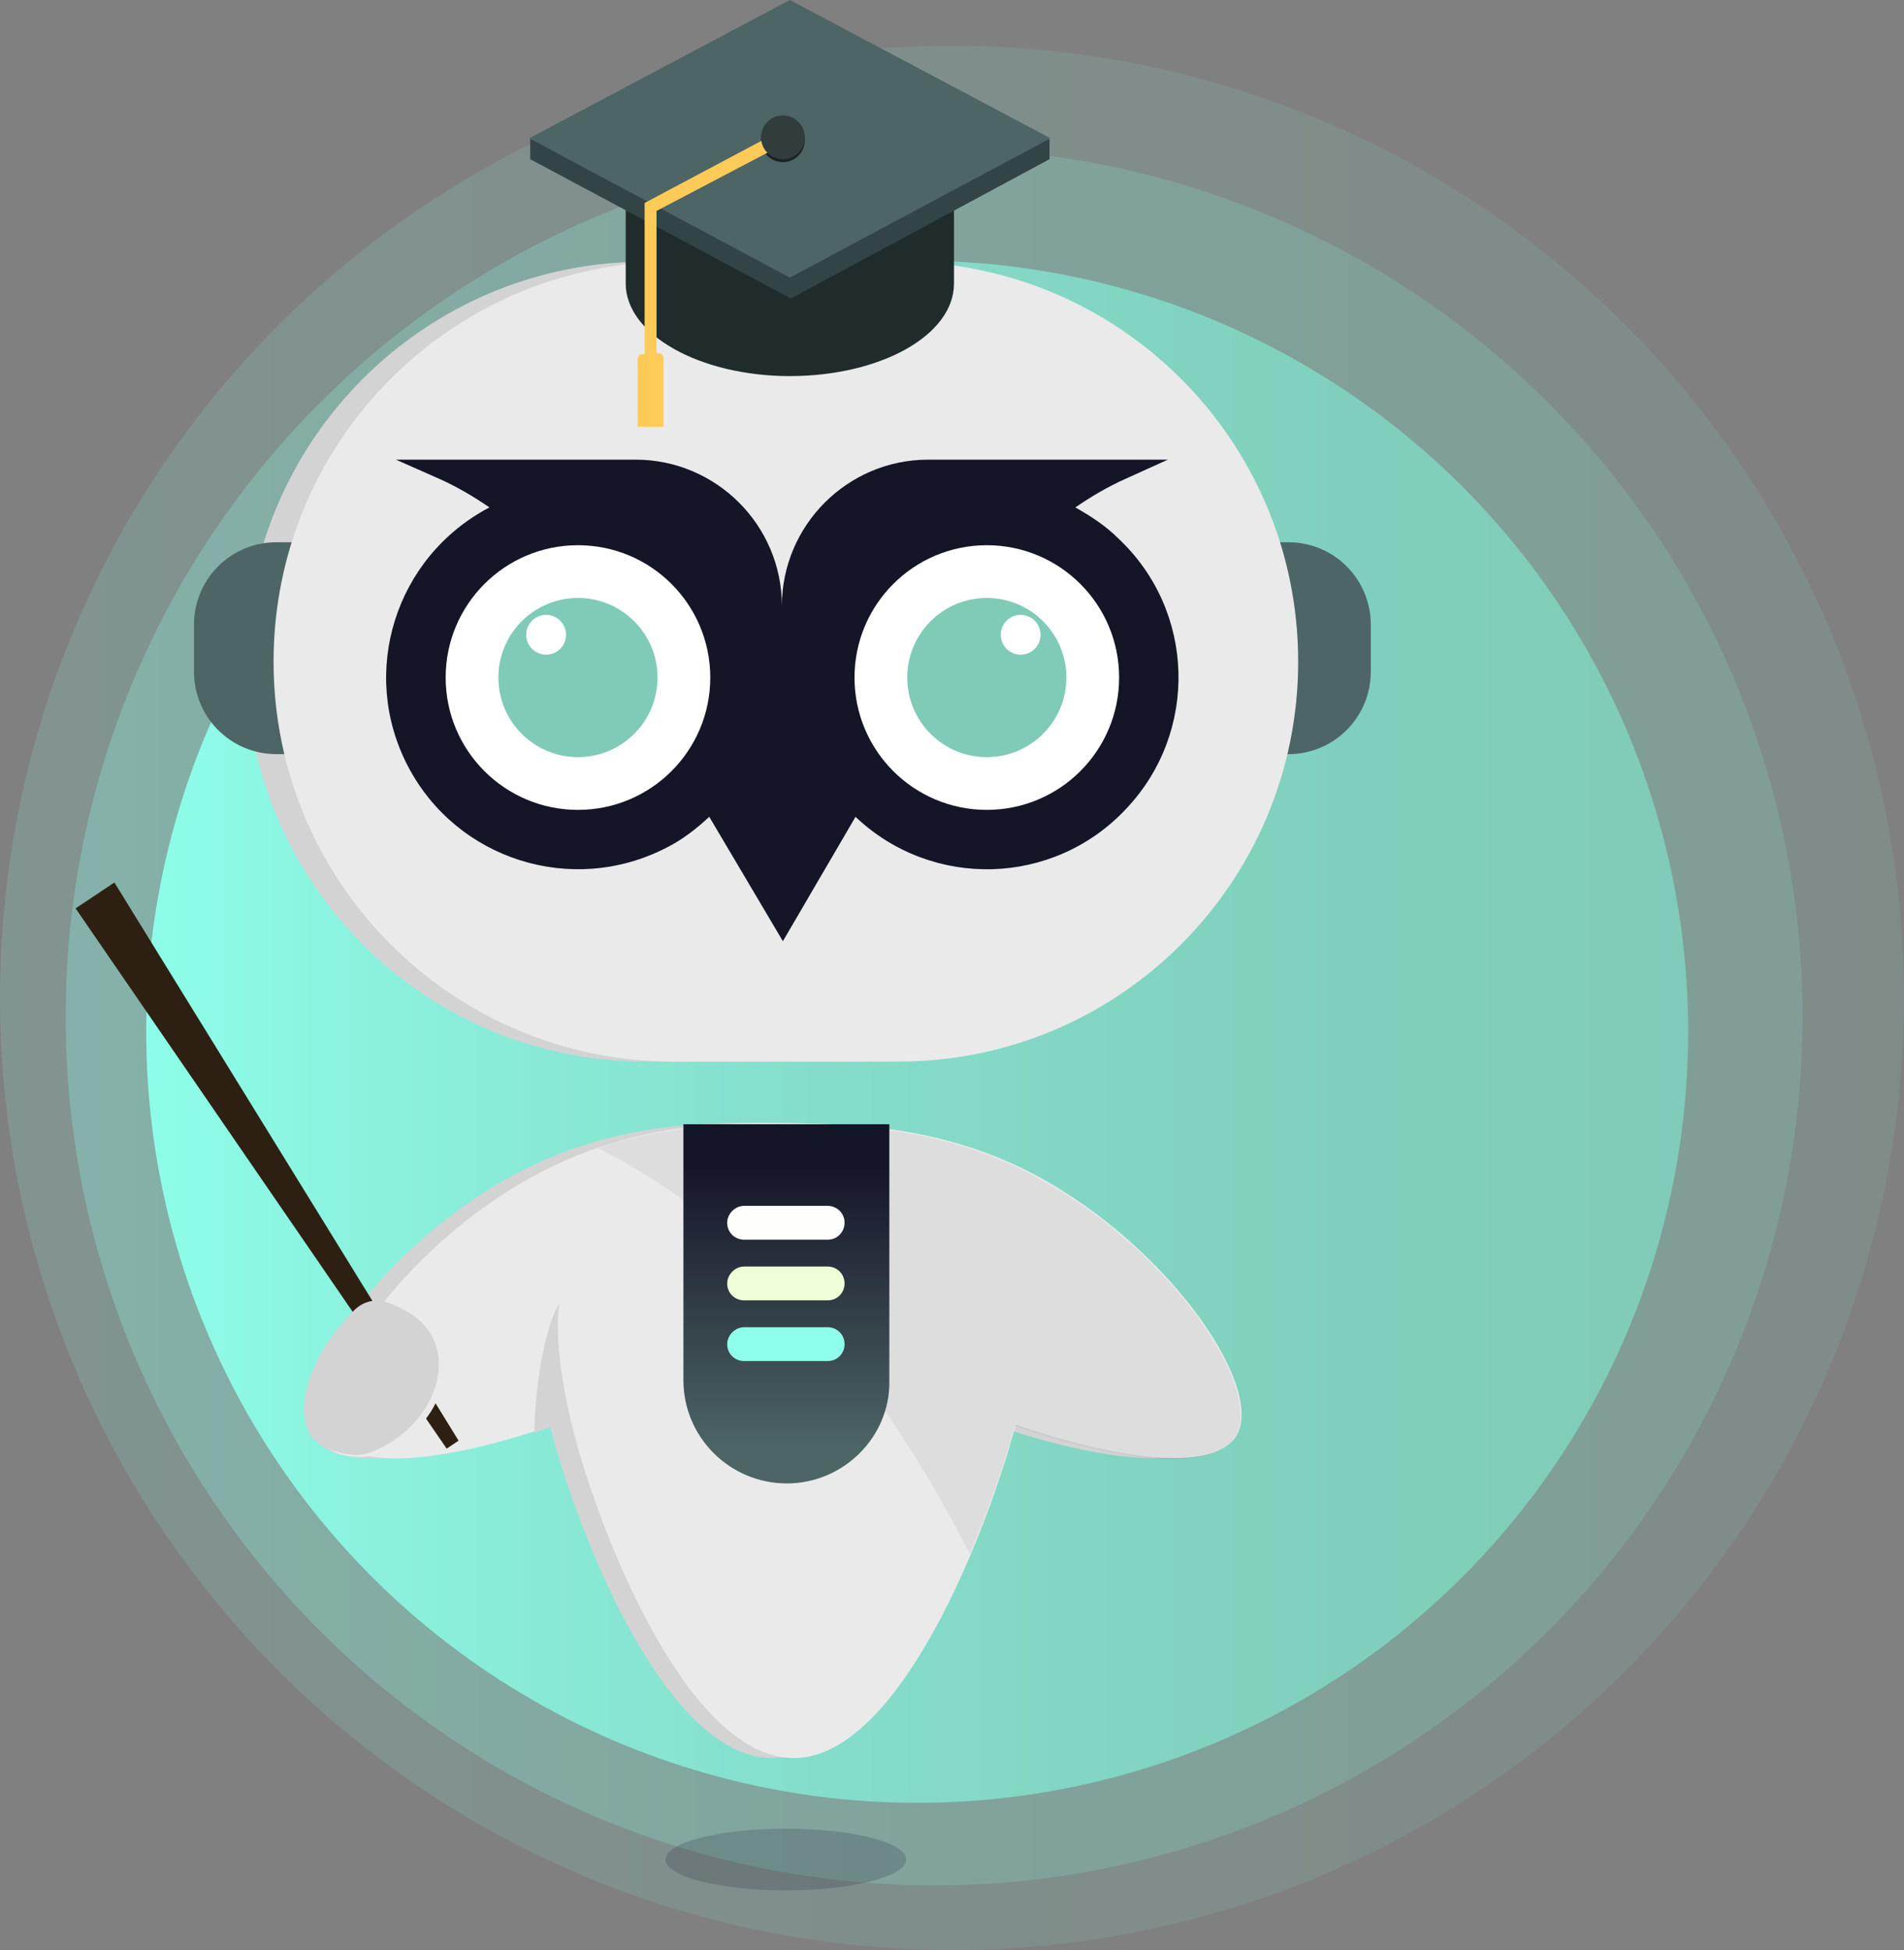<?xml version="1.0" encoding="utf-8"?>
<!-- Generator: Adobe Illustrator 25.0.1, SVG Export Plug-In . SVG Version: 6.00 Build 0)  -->
<svg version="1.1" id="Layer_1" xmlns="http://www.w3.org/2000/svg" xmlns:xlink="http://www.w3.org/1999/xlink" x="0px" y="0px"
	 viewBox="0 0 191.4 196" style="enable-background:new 0 0 191.4 196;" xml:space="preserve">
<rect x="0" y="0" width="191.4" height="196" fill="#808080" stroke="none"/>
<linearGradient id="Ellipse_323_1_" gradientUnits="userSpaceOnUse" x1="-582.938" y1="481.011" x2="-581.938" y2="481.011" gradientTransform="matrix(191.4 0 0 -191.4 111574.398 92165.75)">
	<stop  offset="0" style="stop-color:#8EFFEB"/>
	<stop  offset="0.13" style="stop-color:#8BF3DF"/>
	<stop  offset="0.44" style="stop-color:#84DDCA"/>
	<stop  offset="0.74" style="stop-color:#80D0BC"/>
	<stop  offset="1" style="stop-color:#7FCBB8"/>
</linearGradient>
<circle id="Ellipse_323" style="opacity:0.16;fill:url(#Ellipse_323_1_);enable-background:new    ;" cx="95.7" cy="100.3" r="95.7"/>
<linearGradient id="Ellipse_324_1_" gradientUnits="userSpaceOnUse" x1="-582.22" y1="480.661" x2="-581.22" y2="480.661" gradientTransform="matrix(155.012 0 0 -155.012 90265.688 74612.031)">
	<stop  offset="0" style="stop-color:#8EFFEB"/>
	<stop  offset="0.13" style="stop-color:#8BF3DF"/>
	<stop  offset="0.44" style="stop-color:#84DDCA"/>
	<stop  offset="0.74" style="stop-color:#80D0BC"/>
	<stop  offset="1" style="stop-color:#7FCBB8"/>
</linearGradient>
<circle id="Ellipse_324" style="fill:url(#Ellipse_324_1_);" cx="92.2" cy="103.7" r="77.5"/>
<linearGradient id="Ellipse_325_1_" gradientUnits="userSpaceOnUse" x1="-582.645" y1="480.868" x2="-581.645" y2="480.868" gradientTransform="matrix(174.676 0 0 -174.676 101780.703 84098.375)">
	<stop  offset="0" style="stop-color:#8EFFEB"/>
	<stop  offset="0.13" style="stop-color:#8BF3DF"/>
	<stop  offset="0.44" style="stop-color:#84DDCA"/>
	<stop  offset="0.74" style="stop-color:#80D0BC"/>
	<stop  offset="1" style="stop-color:#7FCBB8"/>
</linearGradient>
<circle id="Ellipse_325" style="opacity:0.28;fill:url(#Ellipse_325_1_);enable-background:new    ;" cx="93.9" cy="102.2" r="87.3"/>
<path id="Path_2337" style="fill:#D3D3D3;" d="M100.5,117.4c-8.7-4.2-17-4.4-22.6-4.5c-5.8-0.1-15.2-0.3-24.9,4.5
	c-13.9,6.8-24.5,21.8-21.6,26.9c2.4,4.2,13.9,2,23.7-1.7c2.7,11,11.7,34.1,22.5,34.1c10.6,0,19.5-22.9,22.3-33.5
	c9.5,3.3,19.9,5,22.2,1.1C125.1,139.2,114.4,124.2,100.5,117.4z"/>
<path id="Rectangle_955" style="fill:#D3D3D3;" d="M64.9,26.3h22.6c22.2,0,40.2,18,40.2,40.2l0,0c0,22.2-18,40.2-40.2,40.2H64.9
	c-22.2,0-40.2-18-40.2-40.2l0,0C24.7,44.3,42.7,26.3,64.9,26.3z"/>
<path id="Path_2338" style="fill:#4D6565;" d="M30.5,75.8h-2.7c-4.6,0-8.3-3.7-8.3-8.3v-4.7c0-4.6,3.7-8.3,8.3-8.3h2.7V75.8z"/>
<path id="Path_2339" style="fill:#4D6565;" d="M126.8,75.8h2.7c4.6,0,8.3-3.7,8.3-8.3c0,0,0,0,0,0v-4.7c0-4.6-3.7-8.3-8.3-8.3
	c0,0,0,0,0,0h-2.7V75.8z"/>
<path id="Rectangle_956" style="fill:#EAEAEA;" d="M67.7,26.3h22.6c22.2,0,40.2,18,40.2,40.2l0,0c0,22.2-18,40.2-40.2,40.2H67.7
	c-22.2,0-40.2-18-40.2-40.2l0,0C27.5,44.3,45.5,26.3,67.7,26.3z"/>
<path id="Path_2340" style="fill:#151528;" d="M108.1,51c1.6-1.1,3.3-2.1,5.1-2.9l4.2-1.9H93.3c-8.1,0-14.7,6.6-14.7,14.7
	c0-8.1-6.6-14.7-14.7-14.7H39.8l4.3,1.9c1.8,0.8,3.5,1.8,5.1,2.9C39.7,56,36.1,67.6,41,77c4.9,9.4,16.5,13.1,26,8.2
	c1.6-0.8,3-1.9,4.3-3.1l7.4,12.5L86,82.1c7.7,7.3,19.9,7,27.2-0.8c7.3-7.7,7-19.9-0.8-27.2C111.2,52.9,109.7,51.9,108.1,51L108.1,51
	z"/>
<circle id="Ellipse_326" style="fill:#FFFFFF;" cx="58.1" cy="68.1" r="13.3"/>
<circle id="Ellipse_327" style="fill:#7FCBB8;" cx="58.1" cy="68.1" r="8"/>
<circle id="Ellipse_328" style="fill:#FFFFFF;" cx="99.2" cy="68.1" r="13.3"/>
<circle id="Ellipse_329" style="fill:#7FCBB8;" cx="99.2" cy="68.1" r="8"/>
<path id="Path_2341" style="fill:#202C2C;" d="M62.9,11.9v16.6c0,5.1,7.4,9.3,16.5,9.3s16.5-4.1,16.5-9.3V11.9H62.9z"/>
<path id="Path_2342" style="fill:#EAEAEA;" d="M102.7,117.4c-8.7-4.2-17-4.4-22.6-4.5c-5.8-0.1-15.2-0.3-24.9,4.5
	c-13.9,6.8-24.5,21.8-21.6,26.9c2.4,4.2,13.9,2,23.7-1.7c2.7,11,11.7,34.1,22.5,34.1c10.6,0,19.5-22.9,22.3-33.5
	c9.5,3.3,19.9,5,22.2,1.1C127.3,139.2,116.7,124.2,102.7,117.4z"/>
<path style="opacity:6.000000e-02;fill:#151528;enable-background:new    ;" d="M124.2,144.4c3-5.2-7.7-20.2-21.6-26.9
	c-8.7-4.2-17-4.4-22.6-4.5c-4.8-0.1-12-0.2-19.9,2.4c11,5.5,25.2,16.9,37.4,40.8c2-4.8,3.6-9.5,4.5-12.9
	C111.5,146.6,121.9,148.3,124.2,144.4z"/>
<linearGradient id="Path_2344_1_" gradientUnits="userSpaceOnUse" x1="-557.205" y1="474.358" x2="-557.205" y2="475.125" gradientTransform="matrix(20.71 0 0 -36.839 11618.81 17620.455)">
	<stop  offset="0" style="stop-color:#4D6565"/>
	<stop  offset="1" style="stop-color:#151528"/>
</linearGradient>
<path id="Path_2344" style="fill:url(#Path_2344_1_);" d="M79.1,149.1L79.1,149.1c-5.7,0-10.4-4.6-10.4-10.4c0,0,0,0,0,0V113h20.7
	v25.8C89.5,144.4,84.8,149.1,79.1,149.1C79.1,149.1,79.1,149.1,79.1,149.1L79.1,149.1z"/>
<path id="Rectangle_958" style="fill:#FEFEFD;" d="M74.8,121.2h8.4c0.9,0,1.7,0.7,1.7,1.7l0,0c0,0.9-0.7,1.7-1.7,1.7h-8.4
	c-0.9,0-1.7-0.7-1.7-1.7l0,0C73.1,122,73.9,121.2,74.8,121.2z"/>
<path id="Rectangle_960" style="fill:#EEFFD7;" d="M74.8,127.3h8.4c0.9,0,1.7,0.7,1.7,1.7l0,0c0,0.9-0.7,1.7-1.7,1.7h-8.4
	c-0.9,0-1.7-0.7-1.7-1.7l0,0C73.1,128.1,73.9,127.3,74.8,127.3z"/>
<path id="Rectangle_962" style="fill:#8EFFEB;" d="M74.8,133.4h8.4c0.9,0,1.7,0.7,1.7,1.7l0,0c0,0.9-0.7,1.7-1.7,1.7h-8.4
	c-0.9,0-1.7-0.7-1.7-1.7l0,0C73.1,134.2,73.9,133.4,74.8,133.4z"/>
<path style="fill:#D3D3D3;" d="M56.2,131c0,0-2.2,3.5-2.5,13c1.2-0.4,2.5-0.8,3.7-1.3c0.2,0.9,0.5,1.9,0.8,3l0,0
	C58.2,145.7,55.5,137.4,56.2,131z"/>
<ellipse id="Ellipse_330" style="opacity:0.18;fill:#151528;enable-background:new    ;" cx="79" cy="186.9" rx="12.1" ry="3.1"/>
<path id="Path_2347" style="fill:#324446;" d="M105.5,16v-2h-3.9L79.4,2.1L57.2,14h-3.9V16l26.2,14L105.5,16L105.5,16z"/>
<path id="Path_2349" style="fill:#4D6565;" d="M79.4,0L53.2,13.9l26.2,14l26.2-14L79.4,0z"/>
<circle id="Ellipse_331" style="fill:#1C2323;" cx="78.7" cy="14.1" r="2.2"/>
<path style="fill:#FFCB58;" d="M78.3,14c-0.2-0.3-0.6-0.5-0.9-0.3l-12.6,6.7v15.2h-0.2c-0.3,0-0.5,0.2-0.5,0.5v6.8h2.6V36
	c0-0.3-0.2-0.5-0.5-0.5h-0.2V21.2L78,14.9C78.3,14.7,78.4,14.3,78.3,14z"/>
<circle id="Ellipse_333" style="fill:#FFFFFF;" cx="54.9" cy="63.8" r="2"/>
<g id="Group_1026" transform="translate(49.344 58.194)">
	<g id="Group_1025" style="opacity:0.75;">
		<circle id="Ellipse_334" style="fill:none;" cx="5.5" cy="5.6" r="2"/>
	</g>
</g>
<circle id="Ellipse_335" style="fill:#FFFFFF;" cx="102.6" cy="63.8" r="2"/>
<g id="Group_1028" transform="translate(97.091 58.194)">
	<g id="Group_1027" style="opacity:0.75;">
		<circle id="Ellipse_336" style="fill:none;" cx="5.5" cy="5.6" r="2"/>
	</g>
</g>
<path id="Path_2354" style="fill:#2D2012;" d="M11.5,88.7l34.6,56.1l-1.2,0.8L7.6,91.3L11.5,88.7z"/>
<path id="Path_2355" style="fill:#EAEAEA;" d="M34.3,134.2c1.9-2.6,5.6-3.2,8.2-1.3c0.4,0.3,0.8,0.7,1.1,1.1
	c0.3,0.4,0.5,0.8,0.7,1.2c1.3,3.3-0.6,8.1-5.2,10.5c-1.3,0.7-2.9,0.9-4.4,0.6c-1.1-0.2-2-0.8-2.7-1.6
	C30.4,142.6,31.1,138.4,34.3,134.2z"/>
<path id="Path_2356" style="fill:#D3D3D3;" d="M35.6,131.7c0.9-0.9,2.1-1.2,3.3-0.8c1.7,0.6,3.9,1.7,4.8,4c1.4,3.5-0.8,8.6-6,10.9
	c-0.8,0.4-1.6,0.5-2.5,0.4c-2.6-0.3-3.6-1.5-3.9-1.8C29.6,141.9,30.8,136.5,35.6,131.7z"/>
<circle id="Ellipse_332" style="fill:#313D3D;" cx="78.7" cy="13.8" r="2.2"/>
</svg>
